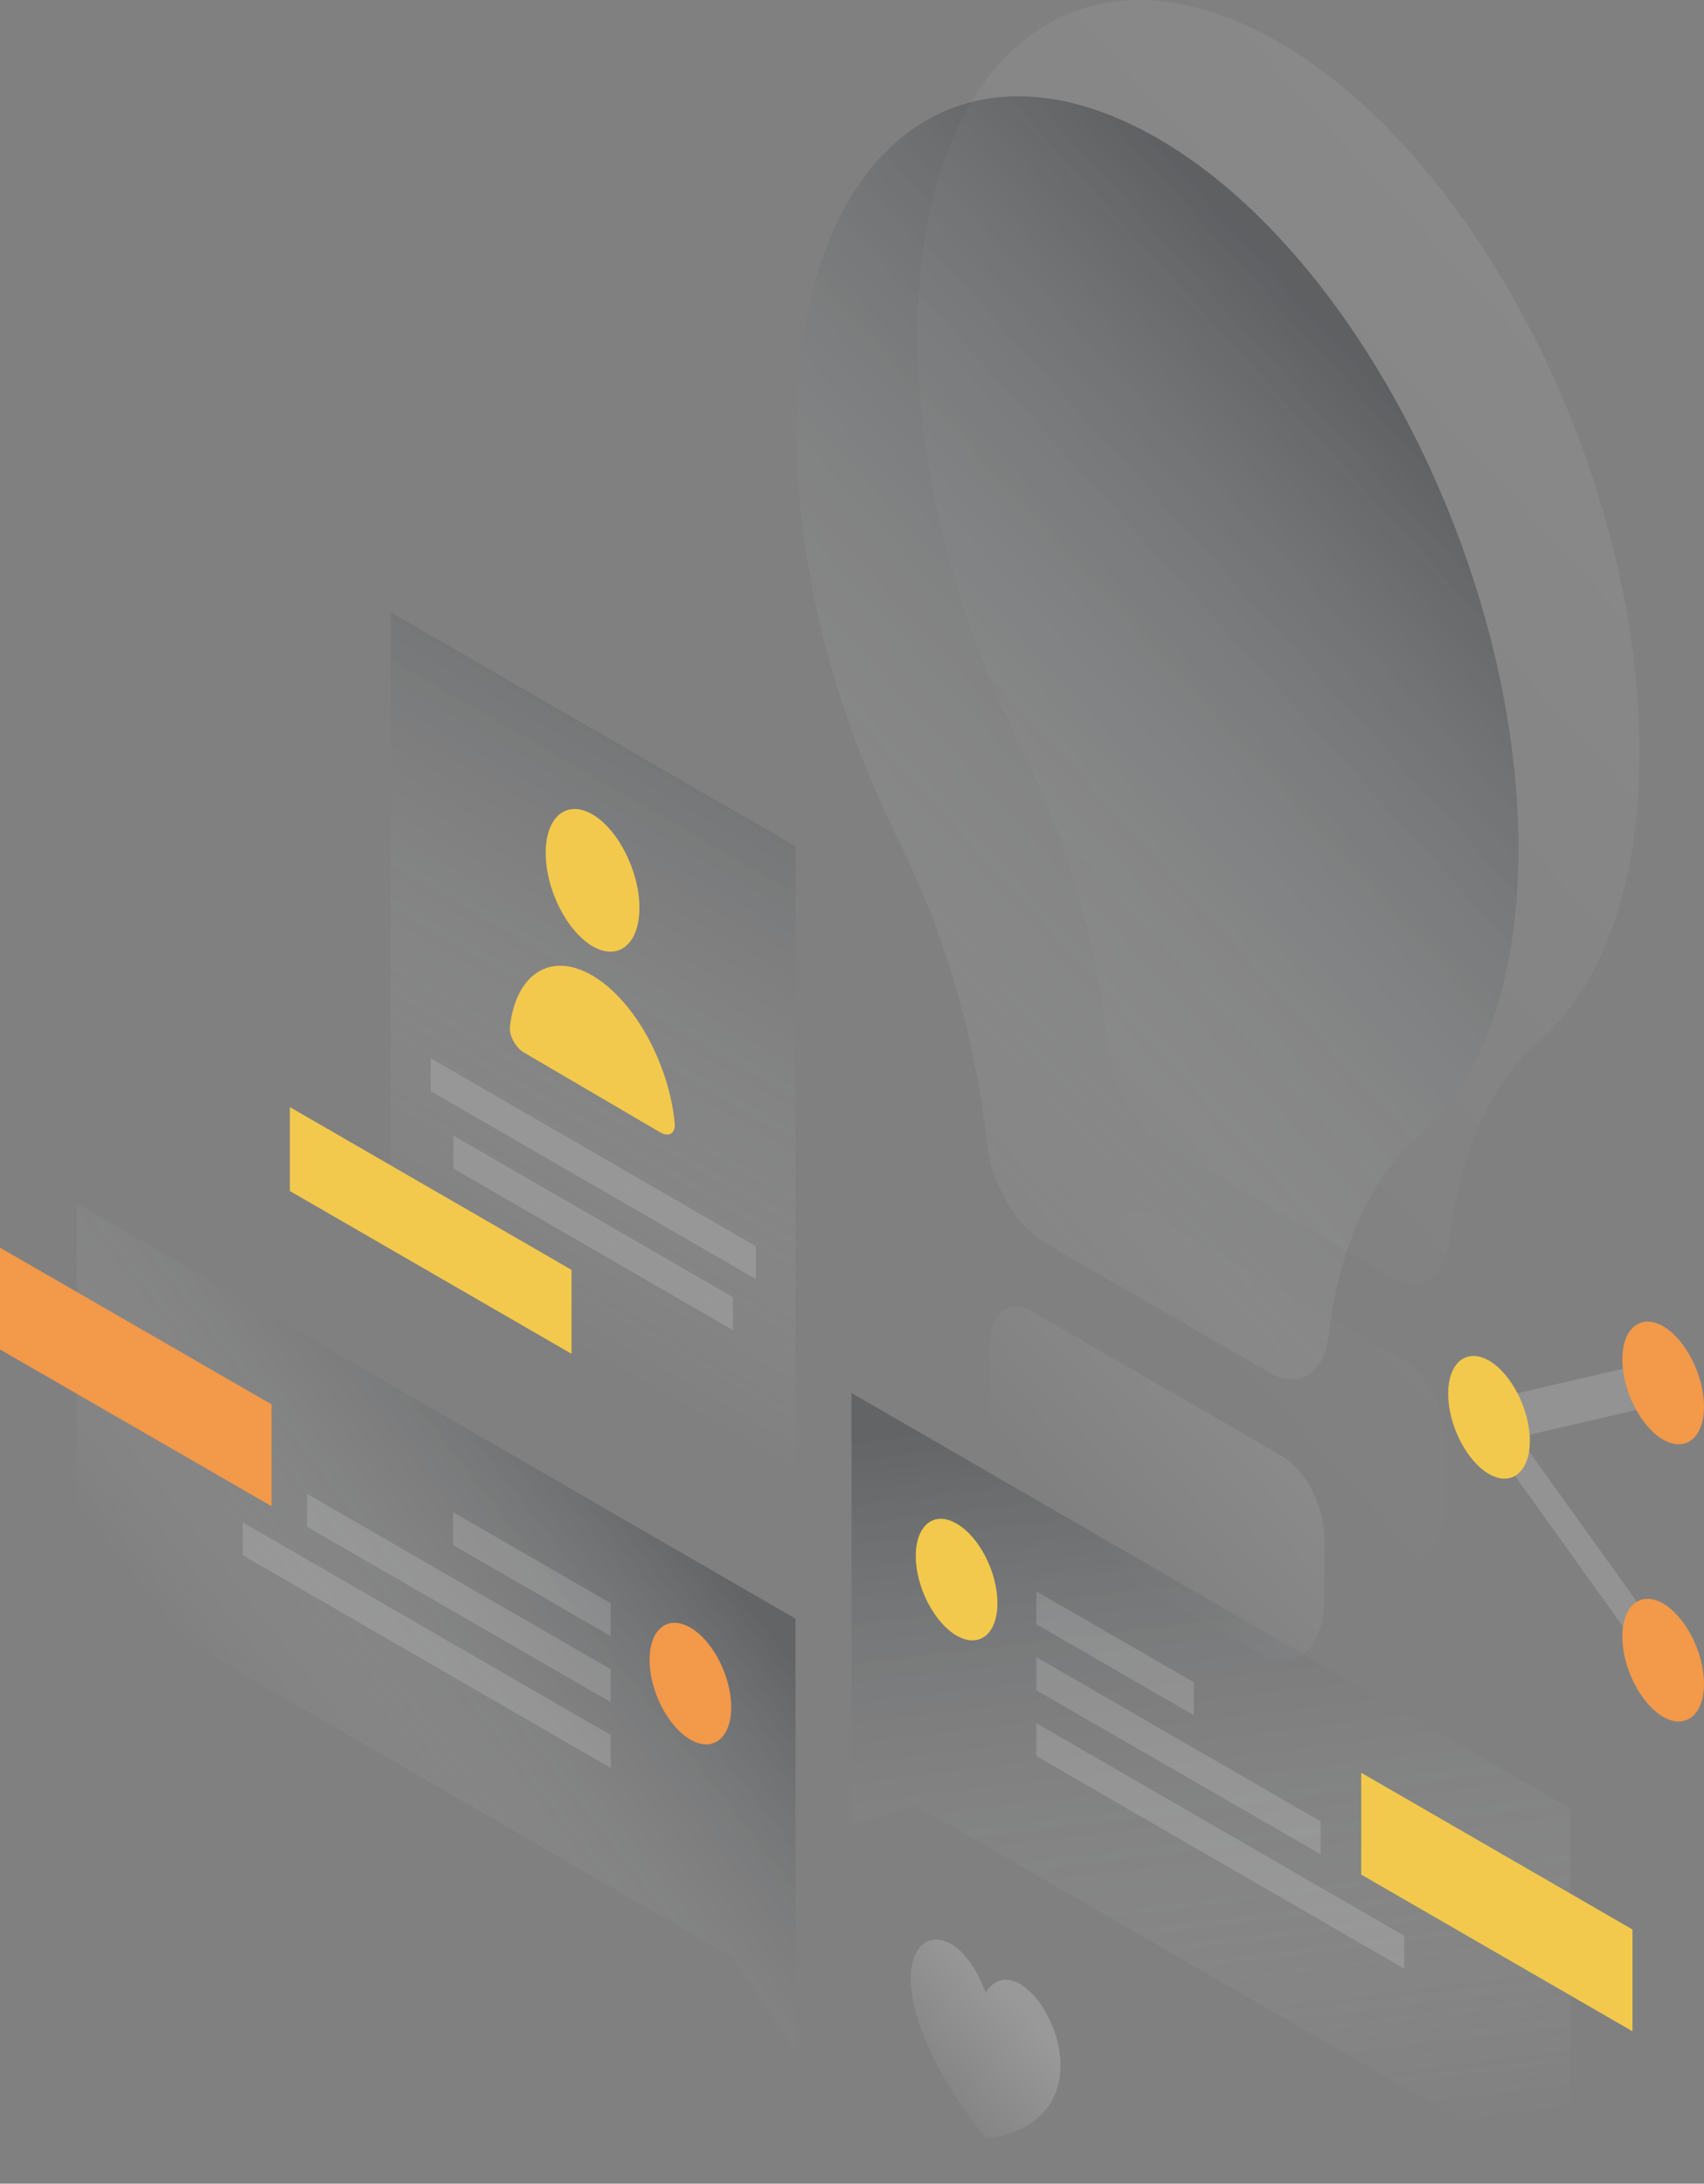 <svg width="366" height="469" viewBox="0 0 366 469" fill="none" xmlns="http://www.w3.org/2000/svg">
<rect x="0" y="0" width="366" height="469" fill="#808080" stroke="none"/>
<path opacity="0.07" d="M330.355 223.801C343.845 212.217 352.147 190.658 352.147 161.567C352.147 101.825 317.176 33.149 274.111 8.733C230.994 -15.735 196.646 12.941 197.061 73.15C197.269 101.773 205.466 132.475 218.697 159.177C228.919 179.749 235.612 202.71 237.843 224.061C238.725 233.204 244.173 242.659 250.451 246.295L298.601 274.088C304.931 277.776 310.327 274.452 311.313 266.399C313.492 247.646 320.081 232.685 330.355 223.801Z" fill="url(#paint0_linear_34_13)"/>
<path opacity="0.07" d="M310.379 322.504V309.725C310.379 302.868 306.435 295.127 301.506 292.166L247.442 260.893C242.512 258.036 238.569 261.256 238.569 268.114V280.893C238.569 291.179 243.965 302.608 251.022 308.218L298.03 335.388C304.983 338.037 310.379 332.686 310.379 322.504Z" fill="url(#paint1_linear_34_13)"/>
<path opacity="0.4" d="M304.36 244.477C317.85 232.892 326.152 211.334 326.152 182.242C326.152 122.501 291.181 53.825 248.116 29.409C204.948 4.941 170.651 33.617 171.066 93.825C171.274 122.449 179.472 153.151 192.703 179.853C202.924 200.424 209.617 223.386 211.848 244.737C212.73 253.88 218.178 263.334 224.456 266.971L272.606 294.763C278.936 298.452 284.332 295.127 285.318 287.075C287.549 268.322 294.139 253.308 304.36 244.477Z" fill="url(#paint2_linear_34_13)"/>
<path opacity="0.4" d="M284.436 343.18V330.4C284.436 323.543 280.493 315.803 275.563 312.842L221.499 281.569C216.57 278.711 212.626 281.932 212.626 288.789V301.569C212.626 311.855 218.023 323.283 225.079 328.894L272.087 356.063C279.04 358.713 284.436 353.362 284.436 343.18Z" fill="url(#paint3_linear_34_13)"/>
<path opacity="0.3" d="M170.859 347.647L16.448 258.399L16.5 338.972L157.265 420.324L170.911 440.532L170.859 347.647Z" fill="url(#paint4_linear_34_13)"/>
<path d="M0 289.828V267.958L58.319 301.621V323.491L0 289.828Z" fill="#F2994A"/>
<path opacity="0.15" d="M131.166 344.323L97.337 324.79V331.855L131.166 351.388V344.323Z" fill="white"/>
<path opacity="0.15" d="M131.166 358.505L65.946 320.842V327.907L131.166 365.57V358.505Z" fill="white"/>
<path opacity="0.15" d="M131.166 372.635L52.145 326.972V334.037L131.166 379.7V372.635Z" fill="white"/>
<path d="M139.52 356.531C139.52 363.18 143.463 370.817 148.289 373.622C153.114 376.427 157.057 373.31 157.057 366.661C157.057 360.011 153.114 352.375 148.289 349.57C143.411 346.764 139.52 349.881 139.52 356.531Z" fill="#F2994A"/>
<path opacity="0.3" d="M182.896 299.179L337.255 388.427L337.307 469L196.542 387.648L182.948 392.116L182.896 299.179Z" fill="url(#paint5_linear_34_13)"/>
<path d="M292.374 402.609V380.739L350.642 414.402V436.272L292.374 402.609Z" fill="#F2C94C"/>
<path opacity="0.15" d="M222.589 341.777L256.418 361.31V368.375L222.589 348.842V341.777Z" fill="white"/>
<path opacity="0.15" d="M222.589 355.907L283.658 391.181V398.246L222.589 363.024V355.907Z" fill="white"/>
<path opacity="0.15" d="M222.589 370.089L301.61 415.752V422.817L222.589 377.154V370.089Z" fill="white"/>
<path d="M214.235 344.323C214.235 350.972 210.292 354.089 205.466 351.284C200.641 348.479 196.698 340.842 196.698 334.193C196.698 327.543 200.641 324.426 205.466 327.232C210.344 330.037 214.235 337.673 214.235 344.323Z" fill="#F2C94C"/>
<path opacity="0.15" d="M355.156 292.426L359.047 301.049L326.256 308.686L360.344 356.219L356.453 360.323L314.581 301.881L355.156 292.426Z" fill="white"/>
<path d="M366 302.088C366 308.79 362.057 311.959 357.231 309.205C352.406 306.4 348.463 298.712 348.463 291.958C348.463 285.257 352.406 282.088 357.231 284.841C362.057 287.647 366 295.387 366 302.088Z" fill="#F2994A"/>
<path d="M366 361.622C366 368.323 362.057 371.492 357.231 368.739C352.406 365.933 348.463 358.245 348.463 351.492C348.463 344.79 352.406 341.621 357.231 344.375C362.057 347.232 366 354.92 366 361.622Z" fill="#F2994A"/>
<path d="M328.591 309.465C328.591 316.166 324.647 319.335 319.822 316.582C314.997 313.777 311.053 306.088 311.053 299.335C311.053 292.634 314.997 289.465 319.822 292.218C324.647 295.023 328.591 302.764 328.591 309.465Z" fill="#F2C94C"/>
<path opacity="0.3" d="M83.951 131.54L170.911 181.775V343.076L83.951 292.841V131.54Z" fill="url(#paint6_linear_34_13)"/>
<path opacity="0.15" d="M92.512 227.282L162.349 267.646V274.711L92.512 234.347V227.282Z" fill="white"/>
<path opacity="0.15" d="M97.389 243.906L157.421 278.607V285.672L97.389 250.971V243.906Z" fill="white"/>
<path d="M122.761 272.737L62.263 237.776V255.802L122.761 290.763V272.737Z" fill="#F2C94C"/>
<path d="M137.341 194.97C137.341 202.762 132.827 206.45 127.275 203.23C121.723 199.957 117.209 191.022 117.209 183.177C117.209 175.385 121.723 171.697 127.275 174.917C132.827 178.19 137.341 187.177 137.341 194.97Z" fill="#F2C94C"/>
<path d="M127.223 209.515C118.247 204.269 110.827 209.204 109.53 220.477C109.323 222.451 110.775 225.048 112.591 226.087L141.855 243.23C143.671 244.269 145.124 243.438 144.916 241.204C143.671 228.321 136.199 214.762 127.223 209.515Z" fill="#F2C94C"/>
<path opacity="0.2" d="M211.693 459.337C180.302 418.921 203.028 404.272 211.693 427.96C220.357 414.35 243.083 455.182 211.693 459.337Z" fill="url(#paint7_linear_34_13)"/>
<defs>
<linearGradient id="paint0_linear_34_13" x1="335.474" y1="76.016" x2="176.505" y2="220.58" gradientUnits="userSpaceOnUse">
<stop stop-color="white"/>
<stop offset="1" stop-color="white" stop-opacity="0"/>
</linearGradient>
<linearGradient id="paint1_linear_34_13" x1="417.649" y1="166.353" x2="258.68" y2="310.917" gradientUnits="userSpaceOnUse">
<stop stop-color="white"/>
<stop offset="1" stop-color="white" stop-opacity="0"/>
</linearGradient>
<linearGradient id="paint2_linear_34_13" x1="309.521" y1="96.681" x2="150.553" y2="241.246" gradientUnits="userSpaceOnUse">
<stop stop-color="#20262B"/>
<stop offset="1" stop-color="white" stop-opacity="0"/>
</linearGradient>
<linearGradient id="paint3_linear_34_13" x1="391.696" y1="187.018" x2="232.728" y2="331.582" gradientUnits="userSpaceOnUse">
<stop stop-color="white"/>
<stop offset="1" stop-color="white" stop-opacity="0"/>
</linearGradient>
<linearGradient id="paint4_linear_34_13" x1="137.19" y1="315.375" x2="57.394" y2="377.777" gradientUnits="userSpaceOnUse">
<stop stop-color="#20262B"/>
<stop offset="1" stop-color="white" stop-opacity="0"/>
</linearGradient>
<linearGradient id="paint5_linear_34_13" x1="249.2" y1="301.804" x2="269.208" y2="463.894" gradientUnits="userSpaceOnUse">
<stop stop-color="#20262B"/>
<stop offset="1" stop-color="white" stop-opacity="0"/>
</linearGradient>
<linearGradient id="paint6_linear_34_13" x1="180.209" y1="145.757" x2="102.879" y2="279.567" gradientUnits="userSpaceOnUse">
<stop stop-color="#20262B"/>
<stop offset="1" stop-color="white" stop-opacity="0"/>
</linearGradient>
<linearGradient id="paint7_linear_34_13" x1="218.32" y1="429.519" x2="195.07" y2="449.579" gradientUnits="userSpaceOnUse">
<stop stop-color="white"/>
<stop offset="1" stop-color="white" stop-opacity="0"/>
</linearGradient>
</defs>
</svg>
